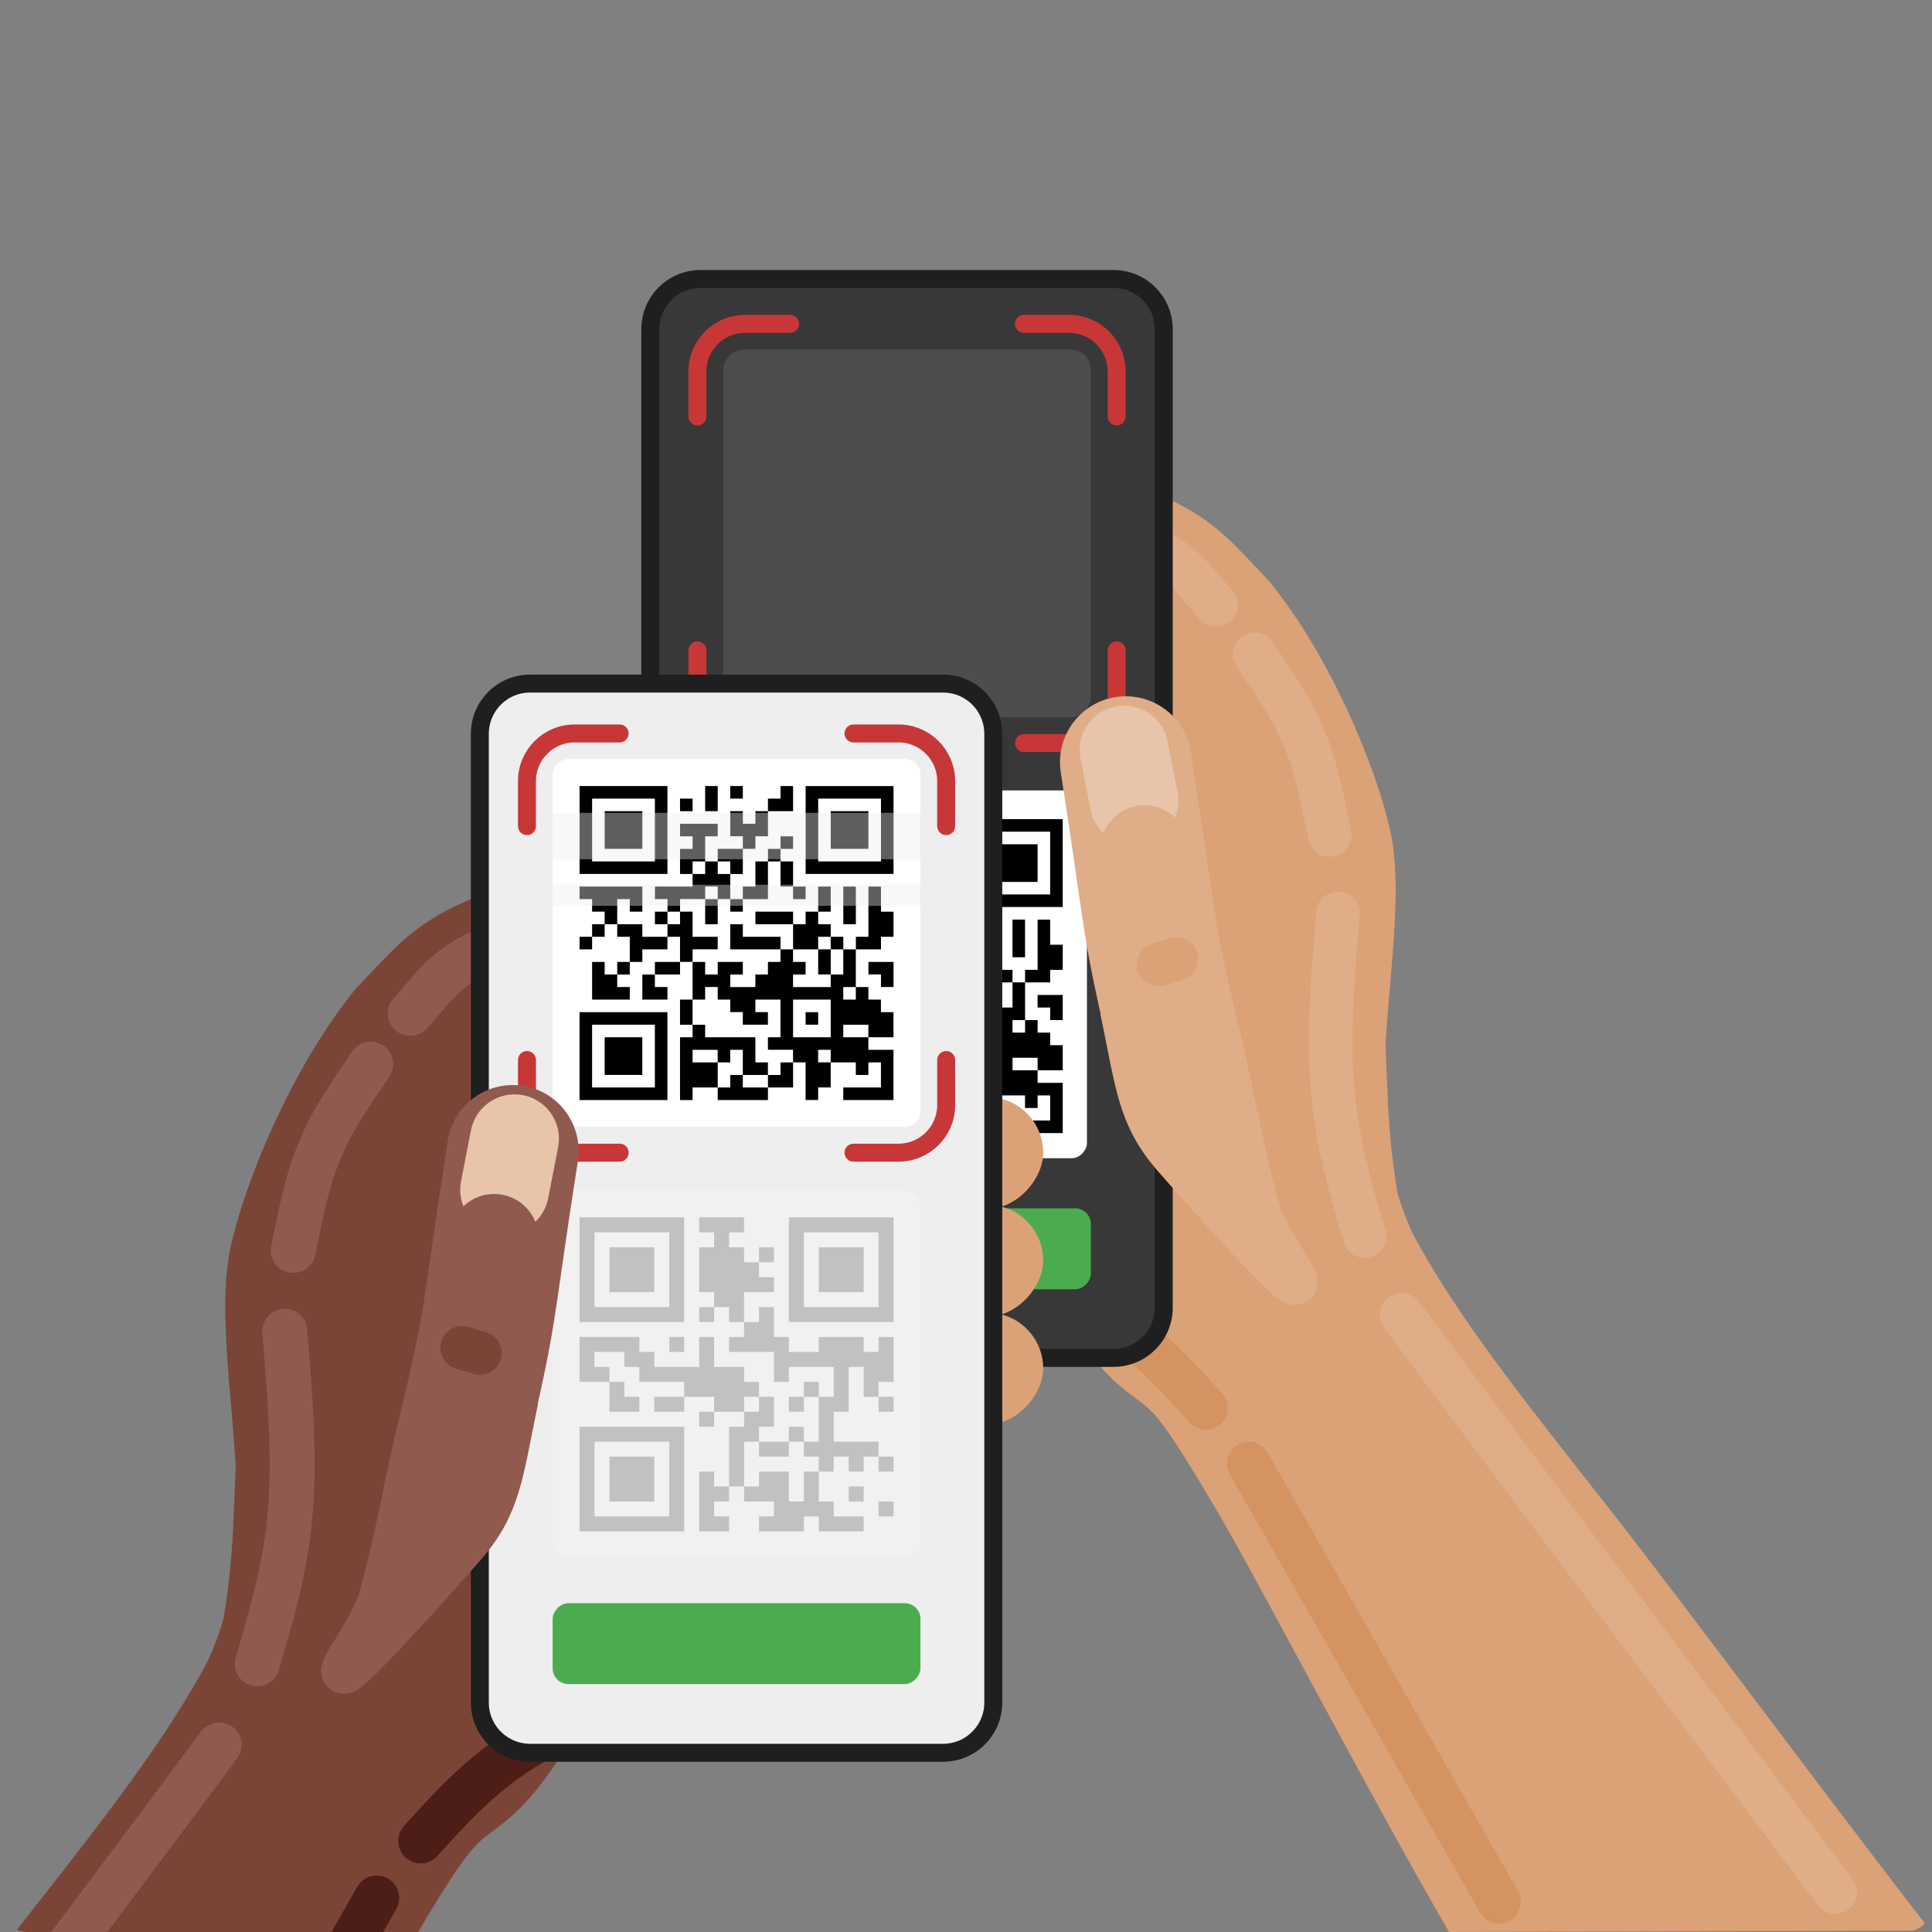 <svg xmlns="http://www.w3.org/2000/svg" height="215" width="215"><rect width="100%" height="100%" fill="#808080" stroke="none"/><defs><clipPath id="Q" clipPathUnits="userSpaceOnUse"><rect rx="3" height="215" width="215" fill="#046c00" stroke="#fff" stroke-width="2.84" stroke-opacity=".2"/></clipPath><clipPath id="P" clipPathUnits="userSpaceOnUse"><rect rx="3" height="215" width="215" fill="#046c00" stroke="#fff" stroke-width="2.84" stroke-opacity=".2"/></clipPath><clipPath id="O" clipPathUnits="userSpaceOnUse"><rect rx="3" height="215" width="215" fill="#046c00" stroke="#fff" stroke-width="2.84" stroke-opacity=".2"/></clipPath><clipPath id="N" clipPathUnits="userSpaceOnUse"><rect rx="3" height="215" width="215" fill="#046c00" stroke="#fff" stroke-width="2.84" stroke-opacity=".2"/></clipPath><clipPath id="M" clipPathUnits="userSpaceOnUse"><rect rx="3" height="215" width="215" fill="#046c00" stroke="#fff" stroke-width="2.84" stroke-opacity=".2"/></clipPath><clipPath id="L" clipPathUnits="userSpaceOnUse"><rect rx="3" height="215" width="215" fill="#046c00" stroke="#fff" stroke-width="2.84" stroke-opacity=".2"/></clipPath><clipPath id="K" clipPathUnits="userSpaceOnUse"><rect transform="scale(-1 1)" rx="3" height="215" width="215" fill="#046c00" stroke="#fff" stroke-width="2.84" stroke-opacity=".2"/></clipPath><clipPath id="J" clipPathUnits="userSpaceOnUse"><rect rx="3" height="215" width="215" fill="#046c00" stroke="#fff" stroke-width="2.84" stroke-opacity=".2"/></clipPath><clipPath id="I" clipPathUnits="userSpaceOnUse"><rect rx="3" height="215" width="215" fill="#046c00" stroke="#fff" stroke-width="2.84" stroke-opacity=".2"/></clipPath><clipPath id="H" clipPathUnits="userSpaceOnUse"><rect rx="3" height="215" width="215" fill="#046c00" stroke="#fff" stroke-width="2.84" stroke-opacity=".2"/></clipPath><clipPath id="G" clipPathUnits="userSpaceOnUse"><rect transform="scale(-1 1)" rx="3" height="215" width="215" fill="#046c00" stroke="#fff" stroke-width="2.84" stroke-opacity=".2"/></clipPath><clipPath id="F" clipPathUnits="userSpaceOnUse"><rect rx="3" height="215" width="215" fill="#046c00" stroke="#fff" stroke-width="2.84" stroke-opacity=".2"/></clipPath><clipPath id="E" clipPathUnits="userSpaceOnUse"><rect rx="3" height="215" width="215" fill="#046c00" stroke="#fff" stroke-width="2.84" stroke-opacity=".2"/></clipPath><clipPath id="D" clipPathUnits="userSpaceOnUse"><rect rx="3" height="215" width="215" fill="#046c00" stroke="#fff" stroke-width="2.84" stroke-opacity=".2"/></clipPath><clipPath id="C" clipPathUnits="userSpaceOnUse"><rect transform="scale(-1 1)" rx="3" height="215" width="215" fill="#046c00" stroke="#fff" stroke-width="2.84" stroke-opacity=".2"/></clipPath><clipPath id="B" clipPathUnits="userSpaceOnUse"><rect rx="3" height="215" width="215" fill="#046c00" stroke="#fff" stroke-width="2.84" stroke-opacity=".2"/></clipPath><clipPath id="A" clipPathUnits="userSpaceOnUse"><rect transform="scale(-1 1)" rx="3" height="215" width="215" fill="#046c00" stroke="#fff" stroke-width="2.84" stroke-opacity=".2"/></clipPath><clipPath id="z" clipPathUnits="userSpaceOnUse"><rect transform="scale(-1 1)" rx="3" height="215" width="215" fill="#046c00" stroke="#fff" stroke-width="2.84" stroke-opacity=".2"/></clipPath><clipPath id="y" clipPathUnits="userSpaceOnUse"><rect transform="scale(-1 1)" rx="3" height="215" width="215" fill="#046c00" stroke="#fff" stroke-width="2.84" stroke-opacity=".2"/></clipPath><clipPath id="x" clipPathUnits="userSpaceOnUse"><rect rx="3" height="215" width="215" fill="#046c00" stroke="#fff" stroke-width="2.84" stroke-opacity=".2"/></clipPath><clipPath id="w" clipPathUnits="userSpaceOnUse"><rect rx="3" height="215" width="215" fill="#046c00" stroke="#fff" stroke-width="2.84" stroke-opacity=".2"/></clipPath><clipPath id="v" clipPathUnits="userSpaceOnUse"><rect rx="3" height="215" width="215" fill="#046c00" stroke="#fff" stroke-width="2.84" stroke-opacity=".2"/></clipPath><clipPath id="u" clipPathUnits="userSpaceOnUse"><rect rx="3" height="215" width="215" fill="#046c00" stroke="#fff" stroke-width="2.84" stroke-opacity=".2"/></clipPath><clipPath id="t" clipPathUnits="userSpaceOnUse"><rect rx="3" height="215" width="215" fill="#046c00" stroke="#fff" stroke-width="2.84" stroke-opacity=".2"/></clipPath><clipPath id="s" clipPathUnits="userSpaceOnUse"><rect rx="3" height="215" width="215" fill="#046c00" stroke="#fff" stroke-width="2.84" stroke-opacity=".2"/></clipPath><clipPath id="r" clipPathUnits="userSpaceOnUse"><rect rx="3" height="215" width="215" fill="#046c00" stroke="#fff" stroke-width="2.84" stroke-opacity=".2"/></clipPath><clipPath id="q" clipPathUnits="userSpaceOnUse"><rect rx="3" height="215" width="215" fill="#046c00" stroke="#fff" stroke-width="2.84" stroke-opacity=".2"/></clipPath><clipPath id="p" clipPathUnits="userSpaceOnUse"><rect rx="3" height="215" width="215" fill="#046c00" stroke="#fff" stroke-width="2.84" stroke-opacity=".2"/></clipPath><clipPath id="o" clipPathUnits="userSpaceOnUse"><rect rx="3" height="215" width="215" fill="#046c00" stroke="#fff" stroke-width="2.84" stroke-opacity=".2"/></clipPath><clipPath id="n" clipPathUnits="userSpaceOnUse"><rect rx="3" height="215" width="215" fill="#046c00" stroke="#fff" stroke-width="2.84" stroke-opacity=".2"/></clipPath><clipPath id="m" clipPathUnits="userSpaceOnUse"><rect rx="3" height="215" width="215" fill="#046c00" stroke="#fff" stroke-width="2.84" stroke-opacity=".2"/></clipPath><clipPath id="l" clipPathUnits="userSpaceOnUse"><rect transform="scale(-1 1)" rx="3" height="215" width="215" fill="#046c00" stroke="#fff" stroke-width="2.84" stroke-opacity=".2"/></clipPath><clipPath id="k" clipPathUnits="userSpaceOnUse"><rect rx="3" height="215" width="215" fill="#046c00" stroke="#fff" stroke-width="2.84" stroke-opacity=".2"/></clipPath><clipPath id="j" clipPathUnits="userSpaceOnUse"><rect rx="3" height="215" width="215" fill="#046c00" stroke="#fff" stroke-width="2.84" stroke-opacity=".2"/></clipPath><clipPath id="i" clipPathUnits="userSpaceOnUse"><rect transform="scale(-1 1)" rx="3" height="215" width="215" fill="#046c00" stroke="#fff" stroke-width="2.84" stroke-opacity=".2"/></clipPath><clipPath id="h" clipPathUnits="userSpaceOnUse"><rect transform="scale(-1 1)" rx="3" height="215" width="215" fill="#046c00" stroke="#fff" stroke-width="2.84" stroke-opacity=".2"/></clipPath><clipPath id="g" clipPathUnits="userSpaceOnUse"><rect rx="3" height="215" width="215" fill="#046c00" stroke="#fff" stroke-width="2.84" stroke-opacity=".2"/></clipPath><clipPath id="f" clipPathUnits="userSpaceOnUse"><rect transform="scale(-1 1)" rx="3" height="215" width="215" fill="#046c00" stroke="#fff" stroke-width="2.84" stroke-opacity=".2"/></clipPath><clipPath id="e" clipPathUnits="userSpaceOnUse"><rect rx="3" height="215" width="215" fill="#046c00" stroke="#fff" stroke-width="2.84" stroke-opacity=".2"/></clipPath><clipPath id="d" clipPathUnits="userSpaceOnUse"><rect rx="3" height="215" width="215" fill="#046c00" stroke="#fff" stroke-width="2.84" stroke-opacity=".2"/></clipPath><clipPath id="c" clipPathUnits="userSpaceOnUse"><rect rx="3" height="215" width="215" fill="#046c00" stroke="#fff" stroke-width="2.84" stroke-opacity=".2"/></clipPath><clipPath id="b" clipPathUnits="userSpaceOnUse"><rect rx="3" height="215" width="215" fill="#046c00" stroke="#fff" stroke-width="2.84" stroke-opacity=".2"/></clipPath><clipPath id="a" clipPathUnits="userSpaceOnUse"><rect rx="3" height="215" width="215" fill="#046c00" stroke="#fff" stroke-width="2.84" stroke-opacity=".2"/></clipPath></defs><path clip-path="url(#a)" d="m 161.255,214.999 c -9.199,-15.857 -21.127,-38.938 -26.092,-47.333 -4.964,-8.394 -6.349,-10.163 -7.953,-11.434 -1.604,-1.271 -3.754,-2.462 -6.857,-6.841 -3.103,-4.379 -7.158,-11.944 -5.433,-17.184 1.724,-5.24 8.737,-7.965 8.496,-15.535 -0.242,-7.57 -7.678,-18.126 -9.039,-23.63 -1.361,-5.503 3.938,-5.211 6.571,-4.854 2.633,0.357 2.633,0.781 3.526,0.508 0.892,-0.273 2.675,-1.24 4.262,-3.328 1.587,-2.088 2.98,-5.296 2.088,-8.776 -0.892,-3.48 -4.067,-7.232 -7.243,-10.985 2.782,-0.584 5.565,-1.169 8.652,0.277 3.088,1.445 6.482,4.92 9.17,9.548 2.688,4.628 5.161,11.841 6.025,18.255 0.864,6.414 0.379,12.571 1.578,20.072 1.199,7.502 4.079,16.229 8.993,24.964 4.914,8.735 11.794,17.353 20.815,28.828 9.021,11.475 24.889,33.001 36.028,47.301 z" fill="#dba277"/><path clip-path="url(#b)" d="m 108.778,54.896 c 7.142,2.058 14.283,4.116 18.52,6.052 4.236,1.937 5.568,3.752 9.364,7.719 6.235,7.761 10.786,19.032 12.13,25.104 1.509,6.829 -1.237,19.794 -0.774,29.194 0.463,9.399 1.673,15.33 10.449,28.827 8.776,13.497 25.116,34.558 41.457,55.619" fill="none" stroke="#dba277" stroke-width="12.13" stroke-linecap="round" stroke-linejoin="bevel"/><path clip-path="url(#c)" d="m 103.899,65.424 c 6.561,4.735 13.122,9.469 18.599,12.904 5.478,3.435 9.872,5.569 12.632,7.769 2.76,2.2 3.886,4.465 5.749,7.651 1.863,3.186 4.463,7.292 5.651,12.894 1.188,5.602 0.963,12.696 1.456,19.209 0.493,6.513 1.703,12.444 2.568,15.745 0.865,3.301 1.385,3.971 9.556,14.502 8.171,10.531 23.991,30.922 39.813,51.314" fill="none" stroke="#dba277" stroke-width="13.3" stroke-linecap="round" stroke-linejoin="bevel"/><path clip-path="url(#d)" d="m 166.814,211.644 c -9.287,-16.262 -18.573,-32.525 -27.86,-48.787 m -4.75,-6.163 c -3.252,-3.595 -6.505,-7.19 -11.084,-10.014 -4.579,-2.824 -10.485,-4.879 -16.391,-6.933" fill="none" stroke="#d59362" stroke-width="4.85" stroke-linecap="round"/><path clip-path="url(#e)" d="m 114.022,55.546 c 5.39,1.804 10.65,3.565 14.38,5.488 3.73,1.923 5.1,4.366 6.937,6.286 m 4.269,5.479 c 2.92,4.371 4.109,5.995 5.501,9.324 1.437,3.435 1.968,6.496 2.863,10.797 m 0.914,8.73 c -0.548,6.762 -1.095,13.524 -0.599,19.511 0.496,5.987 2.036,11.197 3.576,16.408 m 4.112,8.758 c 3.97,5.335 7.94,10.669 15.983,21.375 8.043,10.706 20.159,26.782 32.275,42.858" fill="none" stroke="#dfad87" stroke-width="4.85" stroke-linecap="round"/><rect clip-path="url(#f)" transform="scale(-1 1)" ry="1.68" rx="1.68" y="88.54" x="-121.4" height="40.93" width="40.93" fill="#fff"/><path clip-path="url(#g)" d="m 123.909,31.046 c 3.101,0 5.598,2.496 5.598,5.598 l -3e-4,108.869 c 0,3.101 -2.496,5.598 -5.598,5.598 H 77.965 c -3.101,0 -5.598,-2.496 -5.598,-5.598 l 3e-4,-108.869 c 1e-5,-3.101 2.496,-5.598 5.598,-5.598 z" fill="#383838" stroke="#1f1f1f" stroke-width="2" stroke-linecap="round" stroke-linejoin="bevel"/><rect clip-path="url(#h)" transform="scale(-1 1)" ry="2.27" rx="2.27" y="38.9" x="-121.4" height="40.93" width="40.93" fill="#4d4d4d"/><rect clip-path="url(#i)" transform="scale(-1 1)" ry="1.68" rx="1.68" y="87.96" x="-120.96" height="40.93" width="40.93" fill="#fff"/><path clip-path="url(#j)" d="m 83.324,91.155 v 1.398 1.396 1.398 1.396 1.398 1.398 1.396 h 1.396 1.398 1.398 1.396 1.398 1.396 1.398 v -1.396 -1.398 -1.398 -1.396 -1.398 -1.396 -1.398 H 91.708 90.312 88.913 87.517 86.118 84.72 Z m 13.977,0 v 1.398 1.396 h 1.398 v -1.396 -1.398 z m 2.795,0 v 1.398 h 1.398 v -1.398 z m 5.592,0 v 1.398 h -1.398 v 1.396 h 1.398 1.398 v -1.396 -1.398 z m -1.398,2.795 h -1.396 v 1.398 h -1.398 v -1.398 H 100.095 v 1.398 1.396 h 1.398 v 1.398 h 1.398 v -1.398 h 1.396 v -1.396 z m -2.795,4.193 H 100.095 98.699 v 1.398 h 1.396 v 1.396 h 1.398 v -1.396 z m -1.398,2.795 h -1.396 v -1.396 h -1.398 v 1.396 h -1.398 v 1.398 h -1.396 -1.398 -1.398 v 1.398 h 1.398 v 1.396 h 1.398 v -1.396 h 1.396 1.398 v -1.398 h 1.398 v 1.398 h 1.396 v -1.398 z m 0,2.797 v 1.396 h 1.398 v -1.396 z m 1.398,0 h 1.398 1.396 v -1.398 -1.398 -1.396 h -1.396 v 1.396 1.398 h -1.398 z m 2.795,-4.193 h 1.398 v -1.398 h -1.398 z m 1.398,-1.398 h 1.398 v -1.398 h -1.398 z m 0,1.398 v 1.396 1.398 h 1.398 v -1.398 -1.396 z m 1.398,2.795 v 1.398 h 1.396 v -1.398 z m -8.387,1.398 h -1.398 v 1.396 1.398 h 1.398 v -1.398 z m -4.193,1.396 v 1.398 h -1.398 v 1.398 h 1.398 v 1.396 1.398 h 1.396 v -1.398 h 1.398 1.398 v -1.396 h -1.398 -1.398 v -1.398 -1.398 z m 1.396,5.592 v 1.398 1.396 1.398 h 1.398 v -1.398 h 1.398 v 1.398 h 1.396 v 1.398 h 1.398 v 1.396 h 1.398 1.396 v -1.396 h -1.396 v -1.398 h 1.396 1.398 v 1.398 1.396 1.398 h -1.398 v 1.396 h 1.398 1.398 v 1.398 h 1.396 v 1.398 1.396 1.398 h 1.398 v -1.398 h 1.396 v -1.396 -1.398 h -1.396 v -1.398 h 1.396 v 1.398 h 1.398 1.398 v 1.398 H 115.47 v -1.398 h 1.398 v 1.398 1.396 h -1.398 -1.396 -1.398 v 1.398 h 1.398 1.396 1.398 1.398 v -1.398 -1.396 -1.398 -1.398 H 116.868 115.47 v -1.396 h -1.396 -1.398 v -1.398 h 1.398 1.396 v 1.398 h 1.398 1.398 v -1.398 -1.396 h -1.398 v -1.398 H 115.47 v -1.398 h -1.396 v 1.398 h -1.398 v -1.398 h 1.398 v -1.396 -1.398 -1.398 h -1.398 v 1.398 1.398 h -1.398 v 1.396 h -1.396 -1.398 -1.396 v -1.396 h 1.396 v -1.398 h -1.396 v -1.398 h -1.398 v 1.398 h -1.398 v 1.398 h -1.396 v 1.396 h -1.398 -1.398 v -1.396 h 1.398 v -1.398 H 100.095 98.699 v 1.398 h -1.398 v -1.398 z m 9.785,-1.398 v -1.396 h -1.398 -1.396 -1.398 v -1.398 H 100.095 v 1.398 1.396 h 1.398 1.398 1.396 z m 1.398,0 h 1.396 1.398 v -1.396 h 1.396 v -1.398 h -1.396 v -1.398 h -1.398 v 1.398 h -1.396 v 1.398 z m 0,-2.795 v -1.398 h -1.398 -1.398 -1.396 v 1.398 h 1.396 1.398 z m 2.795,-1.398 h 1.396 v -1.396 -1.398 h -1.396 v 1.398 z m 1.396,2.797 v 1.396 h 1.398 v -1.396 z m 0,1.396 h -1.396 v 1.398 1.398 h 1.396 v -1.398 z m 2.797,0 h 1.396 1.398 v -1.396 h 1.398 v -1.398 -1.398 h -1.398 v -1.396 -1.398 H 115.47 v 1.398 1.396 1.398 1.398 h -1.396 z m -6.988,12.58 h -1.398 v 1.398 h -1.398 v 1.396 h 1.398 1.398 v -1.396 z m -2.797,2.795 h -1.396 -1.398 v -1.396 H 100.095 v 1.396 h -1.396 v 1.398 h 1.396 1.398 1.398 1.396 z m -5.59,0 v -1.396 -1.398 h -1.398 -1.398 v -1.398 h 1.398 1.398 v 1.398 h 1.396 v -1.398 h 1.398 v 1.398 1.398 h 1.398 1.396 v -1.398 h -1.396 v -1.398 -1.396 h -1.398 -1.398 -1.396 -1.398 v -1.398 h -1.398 v 1.398 h -1.396 v 1.396 1.398 1.398 1.396 1.398 h 1.396 v -1.398 h 1.398 z m -2.797,-6.988 v -1.396 -1.398 h -1.396 v 1.398 1.396 z m -1.396,-6.988 h -1.398 -1.398 v 1.398 h 1.398 1.398 z m -2.797,1.398 H 90.312 v 1.396 1.398 h 1.396 1.398 v -1.398 h -1.398 z m 1.398,-4.193 H 91.708 90.312 v -1.398 h -1.398 -1.396 v 1.398 h 1.396 v 1.396 1.398 h 1.398 v -1.398 h 1.396 1.398 z m -4.193,2.795 h -1.396 v 1.398 h 1.396 z m -1.396,1.398 h -1.398 v -1.398 H 84.72 v 1.398 1.396 1.398 h 1.398 1.398 1.396 v -1.398 h -1.396 z m 0,-5.592 v -1.398 -1.396 h 1.396 v 1.396 h 1.398 v -1.396 -1.398 H 88.913 87.517 86.118 84.72 83.324 v 1.398 H 84.72 v 1.396 h 1.398 v 1.398 z m -1.398,0 H 84.72 v 1.398 h 1.398 z M 84.72,107.928 h -1.396 v 1.396 H 84.72 Z m 8.387,-1.398 v -1.398 h -1.398 v 1.398 z m 2.795,-5.592 v -1.396 h 1.398 v -1.398 -1.398 h 1.398 v -1.396 h -1.398 -1.398 -1.396 v 1.396 h 1.396 v 1.398 h -1.396 v 1.398 1.396 z m 12.58,-9.783 v 1.398 1.396 1.398 1.396 1.398 1.398 1.396 h 1.398 1.396 1.398 1.398 1.396 1.398 1.398 v -1.396 -1.398 -1.398 -1.396 -1.398 -1.396 -1.398 h -1.398 -1.398 -1.396 -1.398 -1.398 -1.396 z M 84.72,92.553 h 1.398 1.398 1.396 1.398 1.396 v 1.396 1.398 1.396 1.398 1.398 H 90.312 88.913 87.517 86.118 84.72 v -1.398 -1.398 -1.396 -1.398 z m 9.785,0 v 1.396 h 1.396 v -1.396 z m 15.375,0 h 1.396 1.398 1.398 1.396 1.398 v 1.396 1.398 1.396 1.398 1.398 h -1.398 -1.396 -1.398 -1.398 -1.396 v -1.398 -1.398 -1.396 -1.398 z m -23.762,1.396 v 1.398 1.396 1.398 h 1.398 1.396 1.398 v -1.398 -1.396 -1.398 h -1.398 -1.396 z m 25.158,0 v 1.398 1.396 1.398 h 1.398 1.398 1.396 v -1.398 -1.396 -1.398 h -1.396 -1.398 z m 1.398,8.387 v 1.398 1.396 1.398 h 1.398 v -1.398 -1.396 -1.398 z m 2.795,8.387 v 1.398 h 1.398 v 1.396 h 1.398 v -1.396 -1.398 h -1.398 z m -8.385,4.193 h 1.396 1.398 1.396 v 1.398 1.396 1.398 h -1.396 -1.398 -1.396 v -1.398 -1.396 z m -23.762,1.398 v 1.396 1.398 1.396 1.398 1.398 1.396 1.398 h 1.396 1.398 1.398 1.396 1.398 1.396 1.398 v -1.398 -1.396 -1.398 -1.398 -1.396 -1.398 -1.396 H 91.708 90.312 88.913 87.517 86.118 84.72 Z m 25.158,0 v 1.396 h 1.398 v -1.396 z M 84.72,117.711 h 1.398 1.398 1.396 1.398 1.396 v 1.398 1.396 1.398 1.398 1.396 H 90.312 88.913 87.517 86.118 84.72 v -1.396 -1.398 -1.398 -1.396 z m 1.398,1.398 v 1.396 1.398 1.398 h 1.398 1.396 1.398 v -1.398 -1.398 -1.396 h -1.398 -1.396 z"/><path clip-path="url(#k)" d="m 113.952,36.036 h 4.998 c 2.944,0 5.314,2.37 5.314,5.314 v 4.998 m -46.652,0 v -4.998 c 0,-2.944 2.37,-5.314 5.314,-5.314 h 4.998 m 36.34,36.34 v 5 c 0,2.944 -2.37,5.312 -5.314,5.312 h -4.998 m -26.027,0 h -4.998 c -2.944,0 -5.314,-2.368 -5.314,-5.312 v -5" fill="none" stroke="#c83737" stroke-width="2" stroke-linecap="round" stroke-linejoin="bevel"/><rect clip-path="url(#l)" transform="scale(-1 1)" ry="1.75" rx="1.75" y="134.47" x="-121.4" height="9" width="40.93" fill="#4bac4f"/><path clip-path="url(#m)" d="m 103.401,111.932 c -3.235,0 -6.47,0 -9.705,0" fill="none" stroke="#fff" stroke-width="1.94" stroke-linecap="round" stroke-linejoin="round"/><rect clip-path="url(#n)" ry="6.02" rx="6.02" y="108.35" x="66.98" height="12.06" width="12.04" fill="#dba277"/><rect clip-path="url(#o)" ry="6.02" rx="6.02" y="120" x="66.98" height="12.06" width="12.04" fill="#dba277"/><rect clip-path="url(#p)" ry="6.02" rx="6.02" y="117.64" x="66.98" height="12.06" width="12.04" fill="#dba277"/><path clip-path="url(#q)" d="m 125.284,84.811 c 3.035,19.501 2.075,16.721 5.501,31.497" fill="none" stroke="#dfad87" stroke-width="14.65" stroke-linecap="round"/><path clip-path="url(#r)" d="m 124.91,112.74 c 1.685,8.164 1.896,11.555 5.764,15.984 3.868,4.429 12.518,14.023 13.365,14.083 0.847,0.06 -2.108,-3.412 -3.858,-7.66 -2.241,-7.678 -2.917,-13.78 -5.475,-23.443" fill="#dfad87" stroke="#dfad87" stroke-width="4.85" stroke-linecap="round" stroke-linejoin="round"/><path clip-path="url(#s)" d="m 21.757,257.497 c 9.479,-16.339 18.958,-32.678 24.074,-41.328 5.115,-8.65 6.542,-10.472 8.195,-11.782 1.653,-1.31 3.868,-2.537 7.066,-7.049 3.197,-4.512 7.375,-12.307 5.599,-17.707 -1.777,-5.4 -9.003,-8.207 -8.754,-16.007 0.249,-7.8 7.911,-18.678 9.314,-24.348 1.402,-5.671 -4.058,-5.369 -6.771,-5.002 -2.713,0.368 -2.713,0.804 -3.633,0.523 -0.92,-0.281 -2.756,-1.278 -4.392,-3.429 -1.636,-2.151 -3.07,-5.457 -2.152,-9.043 0.919,-3.586 4.191,-7.452 7.463,-11.319 -2.867,-0.602 -5.734,-1.204 -8.915,0.285 -3.182,1.489 -6.679,5.07 -9.449,9.839 -2.77,4.769 -5.318,12.201 -6.208,18.81 -0.89,6.609 -0.39,12.953 -1.626,20.683 -1.235,7.73 -4.203,16.723 -9.267,25.723 -5.064,9.001 -12.153,17.881 -21.449,29.705 -9.296,11.824 -20.774,26.56 -32.251,41.296 0,0 53.156,0.15 53.156,0.15 z" fill="#7a4537"/><path clip-path="url(#t)" d="m 73.019,99.968 c -7.359,2.12 -14.718,4.241 -19.083,6.236 -4.365,1.996 -5.737,3.866 -9.649,7.954 -6.425,7.997 -11.114,19.611 -12.499,25.868 -1.555,7.037 1.275,20.396 0.798,30.082 -0.477,9.685 -1.724,15.797 -10.767,29.704 -9.043,13.907 -25.88,35.609 -42.718,57.311" fill="none" stroke="#7a4537" stroke-width="12.5" stroke-linecap="round" stroke-linejoin="bevel"/><path clip-path="url(#u)" d="m 78.046,110.816 c -6.76,4.879 -14.915,7.202 -20.559,10.741 -5.644,3.539 -8.778,8.294 -11.622,10.561 -2.844,2.267 -4.004,4.601 -5.924,7.884 -1.92,3.283 -4.599,7.514 -5.823,13.286 -1.224,5.772 -0.993,13.082 -1.501,19.793 -0.508,6.711 -1.755,12.822 -2.646,16.224 -0.891,3.401 -1.427,4.091 -9.846,14.943 -8.419,10.851 -24.721,31.863 -41.024,52.875" fill="none" stroke="#7a4537" stroke-width="13.7" stroke-linecap="round" stroke-linejoin="bevel"/><path clip-path="url(#v)" d="m 13.218,261.484 c 9.569,-16.757 19.138,-33.514 28.707,-50.271 m 4.895,-6.35 c 3.351,-3.704 6.703,-7.408 11.421,-10.319 4.718,-2.91 10.804,-5.027 16.889,-7.144" fill="none" stroke="#4d1d17" stroke-width="5" stroke-linecap="round"/><path clip-path="url(#w)" d="m 67.616,100.638 c -5.554,1.859 -10.973,3.673 -14.817,5.655 -3.844,1.981 -5.255,4.499 -7.148,6.478 m -4.399,5.645 c -3.008,4.504 -4.234,6.177 -5.668,9.607 -1.48,3.54 -2.028,6.693 -2.95,11.126 m -0.942,8.996 c 0.564,6.968 1.128,13.935 0.617,20.104 -0.511,6.169 -2.098,11.537 -3.685,16.907 m -4.237,9.024 c -4.091,5.497 -8.182,10.994 -16.469,22.025 -8.288,11.031 -20.772,27.596 -33.256,44.162" fill="none" stroke="#915a4f" stroke-width="5" stroke-linecap="round"/><path clip-path="url(#x)" d="m 78.559,125.766 c 3.333,0 6.666,0 10,0" fill="none" stroke="#fff" stroke-width="2" stroke-linecap="round" stroke-linejoin="round"/><rect clip-path="url(#y)" transform="scale(-1 1)" ry="6.2" rx="6.2" y="122.08" x="-116.09" height="12.43" width="12.4" fill="#dba277"/><rect clip-path="url(#z)" transform="scale(-1 1)" ry="6.2" rx="6.2" y="134.08" x="-116.09" height="12.43" width="12.4" fill="#dba277"/><rect clip-path="url(#A)" transform="scale(-1 1)" ry="6.2" rx="6.2" y="146.08" x="-116.09" height="12.43" width="12.4" fill="#dba277"/><path clip-path="url(#B)" d="M 104.938,76.071 H 58.996 c -3.101,0 -5.598,2.497 -5.598,5.598 V 189.457 c 0,3.101 2.497,5.598 5.598,5.598 h 45.943 c 3.101,0 5.598,-2.497 5.598,-5.598 V 81.669 c 0,-3.101 -2.497,-5.598 -5.598,-5.598 z" fill="#eee" stroke="#1f1f1f" stroke-width="2" stroke-linecap="round" stroke-linejoin="bevel"/><rect clip-path="url(#C)" transform="scale(-1 1)" ry="1.68" rx="1.68" y="84.48" x="-102.43" height="40.93" width="40.93" fill="#fff"/><path clip-path="url(#D)" d="m 64.495,87.476 v 1.398 1.396 1.398 1.396 1.398 1.398 1.396 h 1.396 1.398 1.398 1.396 1.398 1.396 1.398 v -1.396 -1.398 -1.398 -1.396 -1.398 -1.396 -1.398 h -1.398 -1.396 -1.398 -1.396 -1.398 -1.398 z m 13.977,0 v 1.398 1.396 h 1.398 v -1.396 -1.398 z m 2.795,0 v 1.398 h 1.398 v -1.398 z m 5.592,0 v 1.398 h -1.398 v 1.396 h 1.398 1.398 v -1.396 -1.398 z m -1.398,2.795 h -1.396 v 1.398 h -1.398 v -1.398 h -1.398 v 1.398 1.396 h 1.398 v 1.398 h 1.398 v -1.398 h 1.396 v -1.396 z m -2.795,4.193 h -1.398 -1.396 v 1.398 h 1.396 v 1.396 h 1.398 v -1.396 z m -1.398,2.795 h -1.396 v -1.396 h -1.398 v 1.396 h -1.398 v 1.398 h -1.396 -1.398 -1.398 v 1.398 h 1.398 v 1.396 h 1.398 v -1.396 h 1.396 1.398 v -1.398 h 1.398 v 1.398 h 1.396 v -1.398 z m 0,2.797 v 1.396 h 1.398 v -1.396 z m 1.398,0 h 1.398 1.396 v -1.398 -1.398 -1.396 h -1.396 v 1.396 1.398 h -1.398 z m 2.795,-4.193 h 1.398 v -1.398 h -1.398 z m 1.398,-1.398 h 1.398 v -1.398 h -1.398 z m 0,1.398 v 1.396 1.398 h 1.398 v -1.398 -1.396 z m 1.398,2.795 v 1.398 h 1.396 v -1.398 z m -8.387,1.398 h -1.398 v 1.396 1.398 h 1.398 V 101.453 Z m -4.193,1.396 v 1.398 h -1.398 v 1.398 h 1.398 v 1.396 1.398 h 1.396 v -1.398 h 1.398 1.398 v -1.396 h -1.398 -1.398 v -1.398 -1.398 z m 1.396,5.592 v 1.398 1.396 1.398 h 1.398 v -1.398 h 1.398 v 1.398 h 1.396 v 1.398 h 1.398 v 1.396 h 1.398 1.396 v -1.396 h -1.396 v -1.398 h 1.396 1.398 v 1.398 1.396 1.398 h -1.398 v 1.396 h 1.398 1.398 v 1.398 h 1.396 v 1.398 1.396 1.398 h 1.398 v -1.398 h 1.396 v -1.396 -1.398 h -1.396 V 116.828 h 1.396 v 1.398 h 1.398 1.398 v 1.398 h 1.396 v -1.398 h 1.398 v 1.398 1.396 h -1.398 -1.396 -1.398 v 1.398 h 1.398 1.396 1.398 1.398 v -1.398 -1.396 -1.398 -1.398 h -1.398 -1.398 v -1.396 h -1.396 -1.398 v -1.398 h 1.398 1.396 v 1.398 h 1.398 1.398 v -1.398 -1.396 h -1.398 v -1.398 h -1.398 v -1.398 h -1.396 v 1.398 h -1.398 v -1.398 h 1.398 v -1.396 -1.398 -1.398 h -1.398 v 1.398 1.398 h -1.398 v 1.396 h -1.396 -1.398 -1.396 v -1.396 h 1.396 v -1.398 h -1.396 v -1.398 h -1.398 v 1.398 h -1.398 v 1.398 h -1.396 v 1.396 h -1.398 -1.398 v -1.396 h 1.398 v -1.398 h -1.398 -1.396 v 1.398 h -1.398 v -1.398 z m 9.785,-1.398 v -1.396 h -1.398 -1.396 -1.398 v -1.398 h -1.398 v 1.398 1.396 h 1.398 1.398 1.396 z m 1.398,0 h 1.396 1.398 v -1.396 h 1.396 v -1.398 h -1.396 V 101.453 h -1.398 v 1.398 h -1.396 v 1.398 z m 0,-2.795 V 101.453 h -1.398 -1.398 -1.396 v 1.398 h 1.396 1.398 z m 2.795,-1.398 h 1.396 v -1.396 -1.398 h -1.396 v 1.398 z m 1.396,2.797 v 1.396 h 1.398 v -1.396 z m 0,1.396 h -1.396 v 1.398 1.398 h 1.396 v -1.398 z m 2.797,0 h 1.396 1.398 v -1.396 h 1.398 v -1.398 -1.398 h -1.398 v -1.396 -1.398 h -1.398 v 1.398 1.396 1.398 1.398 h -1.396 z m -6.988,12.58 h -1.398 v 1.398 h -1.398 v 1.396 h 1.398 1.398 v -1.396 z m -2.797,2.795 h -1.396 -1.398 v -1.396 h -1.398 v 1.396 h -1.396 v 1.398 h 1.396 1.398 1.398 1.396 z m -5.59,0 v -1.396 -1.398 h -1.398 -1.398 V 116.828 h 1.398 1.398 v 1.398 h 1.396 V 116.828 h 1.398 v 1.398 1.398 h 1.398 1.396 v -1.398 h -1.396 v -1.398 -1.396 h -1.398 -1.398 -1.396 -1.398 v -1.398 h -1.398 v 1.398 h -1.396 v 1.396 1.398 1.398 1.396 1.398 h 1.396 v -1.398 h 1.398 z m -2.797,-6.988 v -1.396 -1.398 h -1.396 v 1.398 1.396 z m -1.396,-6.988 h -1.398 -1.398 v 1.398 h 1.398 1.398 z m -2.797,1.398 h -1.396 v 1.396 1.398 h 1.396 1.398 v -1.398 h -1.398 z m 1.398,-4.193 h -1.398 -1.396 v -1.398 h -1.398 -1.396 v 1.398 h 1.396 v 1.396 1.398 h 1.398 v -1.398 h 1.396 1.398 z m -4.193,2.795 h -1.396 v 1.398 h 1.396 z m -1.396,1.398 h -1.398 v -1.398 h -1.398 v 1.398 1.396 1.398 h 1.398 1.398 1.396 v -1.398 h -1.396 z m 0,-5.592 v -1.398 -1.396 h 1.396 v 1.396 h 1.398 v -1.396 -1.398 h -1.398 -1.396 -1.398 -1.398 -1.396 v 1.398 h 1.396 v 1.396 h 1.398 v 1.398 z m -1.398,0 h -1.398 v 1.398 h 1.398 z m -1.398,1.398 h -1.396 v 1.396 h 1.396 z m 8.387,-1.398 V 101.453 h -1.398 v 1.398 z m 2.795,-5.592 v -1.396 h 1.398 v -1.398 -1.398 h 1.398 v -1.396 h -1.398 -1.398 -1.396 v 1.396 h 1.396 v 1.398 h -1.396 v 1.398 1.396 z m 12.58,-9.783 v 1.398 1.396 1.398 1.396 1.398 1.398 1.396 h 1.398 1.396 1.398 1.398 1.396 1.398 1.398 v -1.396 -1.398 -1.398 -1.396 -1.398 -1.396 -1.398 h -1.398 -1.398 -1.396 -1.398 -1.398 -1.396 z m -23.762,1.398 h 1.398 1.398 1.396 1.398 1.396 v 1.396 1.398 1.396 1.398 1.398 h -1.396 -1.398 -1.396 -1.398 -1.398 v -1.398 -1.398 -1.396 -1.398 z m 9.785,0 v 1.396 h 1.396 v -1.396 z m 15.375,0 h 1.396 1.398 1.398 1.396 1.398 v 1.396 1.398 1.396 1.398 1.398 h -1.398 -1.396 -1.398 -1.398 -1.396 v -1.398 -1.398 -1.396 -1.398 z m -23.762,1.396 v 1.398 1.396 1.398 h 1.398 1.396 1.398 v -1.398 -1.396 -1.398 h -1.398 -1.396 z m 25.158,0 v 1.398 1.396 1.398 h 1.398 1.398 1.396 v -1.398 -1.396 -1.398 h -1.396 -1.398 z m 1.398,8.387 v 1.398 1.396 1.398 h 1.398 v -1.398 -1.396 -1.398 z m 2.795,8.387 v 1.398 h 1.398 v 1.396 h 1.398 v -1.396 -1.398 h -1.398 z m -8.385,4.193 h 1.396 1.398 1.396 v 1.398 1.396 1.398 h -1.396 -1.398 -1.396 v -1.398 -1.396 z m -23.762,1.398 v 1.396 1.398 1.396 1.398 1.398 1.396 1.398 h 1.396 1.398 1.398 1.396 1.398 1.396 1.398 v -1.398 -1.396 -1.398 -1.398 -1.396 -1.398 -1.396 h -1.398 -1.396 -1.398 -1.396 -1.398 -1.398 z m 25.158,0 v 1.396 h 1.398 v -1.396 z m -23.762,1.396 h 1.398 1.398 1.396 1.398 1.396 v 1.398 1.396 1.398 1.398 1.396 h -1.396 -1.398 -1.396 -1.398 -1.398 v -1.396 -1.398 -1.398 -1.396 z m 1.398,1.398 v 1.396 1.398 1.398 h 1.398 1.396 1.398 v -1.398 -1.398 -1.396 h -1.398 -1.396 z"/><path clip-path="url(#E)" d="m 94.981,81.621 h 4.998 c 2.944,0 5.314,2.37 5.314,5.314 v 4.998 m -46.652,0 v -4.998 c 0,-2.944 2.37,-5.314 5.314,-5.314 h 4.998 M 105.294,117.961 v 5 c 0,2.944 -2.37,5.312 -5.314,5.312 h -4.998 m -26.027,0 h -4.998 c -2.944,0 -5.314,-2.368 -5.314,-5.312 v -5" fill="none" stroke="#c83737" stroke-width="2" stroke-linecap="round" stroke-linejoin="bevel"/><path clip-path="url(#F)" d="M 102.793,90.456 H 61.484 v 5.164 h 41.309 z m 0,8 H 61.484 v 2.353 h 41.309 z" opacity=".4" fill="#eee"/><rect clip-path="url(#G)" transform="scale(-1 1)" ry="1.75" rx="1.75" y="178.41" x="-102.43" height="9" width="40.93" fill="#4bac4f"/><path clip-path="url(#H)" d="m 125.09,83.464 c 0.369,1.891 0.738,3.783 1.107,5.674" fill="#f2f2f2" stroke="#e8c5aa" stroke-width="9.88" stroke-linecap="round"/><path clip-path="url(#I)" d="m 127.362,94.548 c 0.369,1.891 0.738,3.783 1.107,5.674" fill="#dfad87" stroke="#dfad87" stroke-width="9.88" stroke-linecap="round"/><path clip-path="url(#J)" d="m 128.938,107.321 1.982,-0.603" fill="none" stroke="#dba277" stroke-width="4.85" stroke-linecap="round"/><rect clip-path="url(#K)" transform="scale(-1 1)" ry="1.68" rx="1.68" y="132.48" x="-102.43" height="40.93" width="40.93" opacity=".19" fill="#fff"/><path clip-path="url(#L)" d="m 57.067,128.072 c -3.035,19.501 -2.075,16.721 -5.501,31.497" fill="none" stroke="#915a4f" stroke-width="14.65" stroke-linecap="round"/><path clip-path="url(#M)" d="m 57.441,156.001 c -1.685,8.164 -1.896,11.555 -5.764,15.984 -3.868,4.429 -12.518,14.023 -13.365,14.083 -0.847,0.06 2.108,-3.412 3.858,-7.66 2.241,-7.678 2.917,-13.78 5.475,-23.443" fill="#915a4f" stroke="#915a4f" stroke-width="4.85" stroke-linecap="round" stroke-linejoin="round"/><path clip-path="url(#N)" d="m 57.261,126.725 c -0.369,1.891 -0.738,3.783 -1.107,5.674" fill="#f2f2f2" stroke="#e8c5aa" stroke-width="9.88" stroke-linecap="round"/><path clip-path="url(#O)" d="m 54.99,137.809 c -0.369,1.891 -0.738,3.783 -1.107,5.674" fill="#915a4f" stroke="#915a4f" stroke-width="9.88" stroke-linecap="round"/><path clip-path="url(#P)" d="m 53.414,150.581 -1.982,-0.603" fill="none" stroke="#7a4537" stroke-width="4.85" stroke-linecap="round"/><path clip-path="url(#Q)" d="m 64.495,135.475 v 1.664 1.664 1.664 1.664 1.664 1.664 1.664 h 1.664 1.662 1.664 1.664 1.664 1.664 1.664 v -1.664 -1.664 -1.664 -1.664 -1.664 -1.664 -1.664 h -1.664 -1.664 -1.664 -1.664 -1.664 -1.662 z m 13.311,0 v 1.664 h 1.664 v 1.664 h -1.664 v 1.664 1.664 1.664 h 1.664 v 1.664 h 1.664 v 1.664 h 1.664 v -1.664 -1.664 h 1.664 1.664 v -1.664 h -1.664 v -1.664 h -1.664 v -1.664 h -1.664 v -1.664 h 1.664 v -1.664 h -1.664 -1.664 z m 6.656,4.992 h 1.664 v -1.664 h -1.664 z m -1.664,6.656 v 1.664 h -1.664 v 1.664 h 1.664 1.664 1.664 v 1.664 1.664 h 1.664 v -1.664 h 1.664 1.664 1.664 v 1.664 1.664 h -1.664 v 1.664 1.664 1.664 h -1.664 v 1.664 h 1.664 v 1.664 h 1.664 v -1.664 h 1.664 v 1.664 h 1.664 v -1.664 h 1.664 v -1.664 h -1.664 -1.664 -1.664 v -1.664 -1.664 h 1.664 v -1.664 -1.664 -1.664 h 1.664 v 1.664 1.664 h 1.664 v -1.664 h 1.664 v -1.664 -1.664 -1.664 h -1.664 v 1.664 h -1.664 v -1.664 h -1.664 -1.664 -1.664 v 1.664 h -1.664 -1.664 v -1.664 h -1.664 v -1.664 -1.664 h -1.664 v 1.664 z m 14.977,8.32 v 1.664 h 1.664 v -1.664 z m 0,6.656 v 1.664 h 1.664 v -1.664 z m -6.656,1.664 h -1.664 v 1.664 1.664 h -1.664 v -1.664 -1.664 h -1.664 -1.664 v 1.664 h -1.664 v 1.664 h 1.664 1.664 v 1.664 h -1.664 v 1.664 h 1.664 1.664 1.664 v -1.664 h 1.664 v 1.664 h 1.664 1.664 1.664 v -1.664 h -1.664 -1.664 v -1.664 h -1.664 v -1.664 z m -8.32,1.664 v -1.664 -1.664 -1.664 h 1.664 v -1.664 h 1.664 v -1.664 -1.664 h -1.664 v 1.664 h -1.664 v 1.664 h -1.664 v 1.664 1.664 1.664 1.664 z m -1.664,0 h -1.664 v -1.664 h -1.664 v 1.664 1.664 1.664 1.664 h 1.664 1.664 v -1.664 h -1.664 v -1.664 h 1.664 z m 1.664,-8.32 v -1.664 h 1.664 v -1.664 h -1.664 v -1.664 h -1.664 -1.664 v -1.664 -1.664 h -1.664 v 1.664 1.664 h -1.664 -1.664 -1.664 v -1.664 h -1.664 v -1.664 H 69.485 67.821 66.159 64.495 v 1.664 1.664 1.664 h 1.664 1.662 v -1.664 h -1.662 v -1.664 h 1.662 1.664 v 1.664 h 1.664 v 1.664 h 1.664 1.664 1.664 v 1.664 h 1.664 1.664 v 1.664 h 1.664 z m -3.328,0 h -1.664 v 1.664 h 1.664 z m -3.328,-1.664 h -1.664 -1.664 v 1.664 h 1.664 1.664 z m -8.32,-1.664 v 1.664 1.664 h 1.664 1.664 v -1.664 h -1.664 v -1.664 z m 16.641,6.656 v 1.664 h 1.664 1.664 v -1.664 h -1.664 z m 3.328,0 h 1.664 v -1.664 h -1.664 z m 3.328,-4.992 v -1.664 h -1.664 v 1.664 z m -1.664,0 h -1.664 v 1.664 h 1.664 z m -9.984,-9.984 h -1.664 v 1.664 h 1.664 z m 8.32,-9.984 v 1.664 1.664 1.664 1.664 1.664 1.664 1.664 h 1.664 1.664 1.664 1.664 1.664 1.664 1.664 v -1.664 -1.664 -1.664 -1.664 -1.664 -1.664 -1.664 h -1.664 -1.664 -1.664 -1.664 -1.664 -1.664 z m -21.631,1.664 h 1.662 1.664 1.664 1.664 1.664 v 1.664 1.664 1.664 1.664 1.664 H 72.813 71.149 69.485 67.821 66.159 v -1.664 -1.664 -1.664 -1.664 z m 23.295,0 h 1.664 1.664 1.664 1.664 1.664 v 1.664 1.664 1.664 1.664 1.664 h -1.664 -1.664 -1.664 -1.664 -1.664 v -1.664 -1.664 -1.664 -1.664 z m -21.633,1.664 v 1.664 1.664 1.664 h 1.664 1.664 1.664 v -1.664 -1.664 -1.664 H 71.149 69.485 Z m 23.297,0 v 1.664 1.664 1.664 h 1.664 1.664 1.664 v -1.664 -1.664 -1.664 h -1.664 -1.664 z m -16.641,9.984 v 1.664 h 1.664 v -1.664 z m -9.982,9.984 v 1.664 1.664 1.664 1.664 1.664 1.664 1.664 h 1.664 1.662 1.664 1.664 1.664 1.664 1.664 v -1.664 -1.664 -1.664 -1.664 -1.664 -1.664 -1.664 h -1.664 -1.664 -1.664 -1.664 -1.664 -1.662 z m 1.664,1.664 h 1.662 1.664 1.664 1.664 1.664 v 1.664 1.664 1.664 1.664 1.664 h -1.664 -1.664 -1.664 -1.664 -1.662 v -1.664 -1.664 -1.664 -1.664 z m 1.662,1.664 v 1.664 1.664 1.664 h 1.664 1.664 1.664 v -1.664 -1.664 -1.664 h -1.664 -1.664 z m 26.625,3.328 v 1.664 h 1.664 v -1.664 z m 3.328,1.664 v 1.664 h 1.664 v -1.664 z" opacity=".2"/></svg>